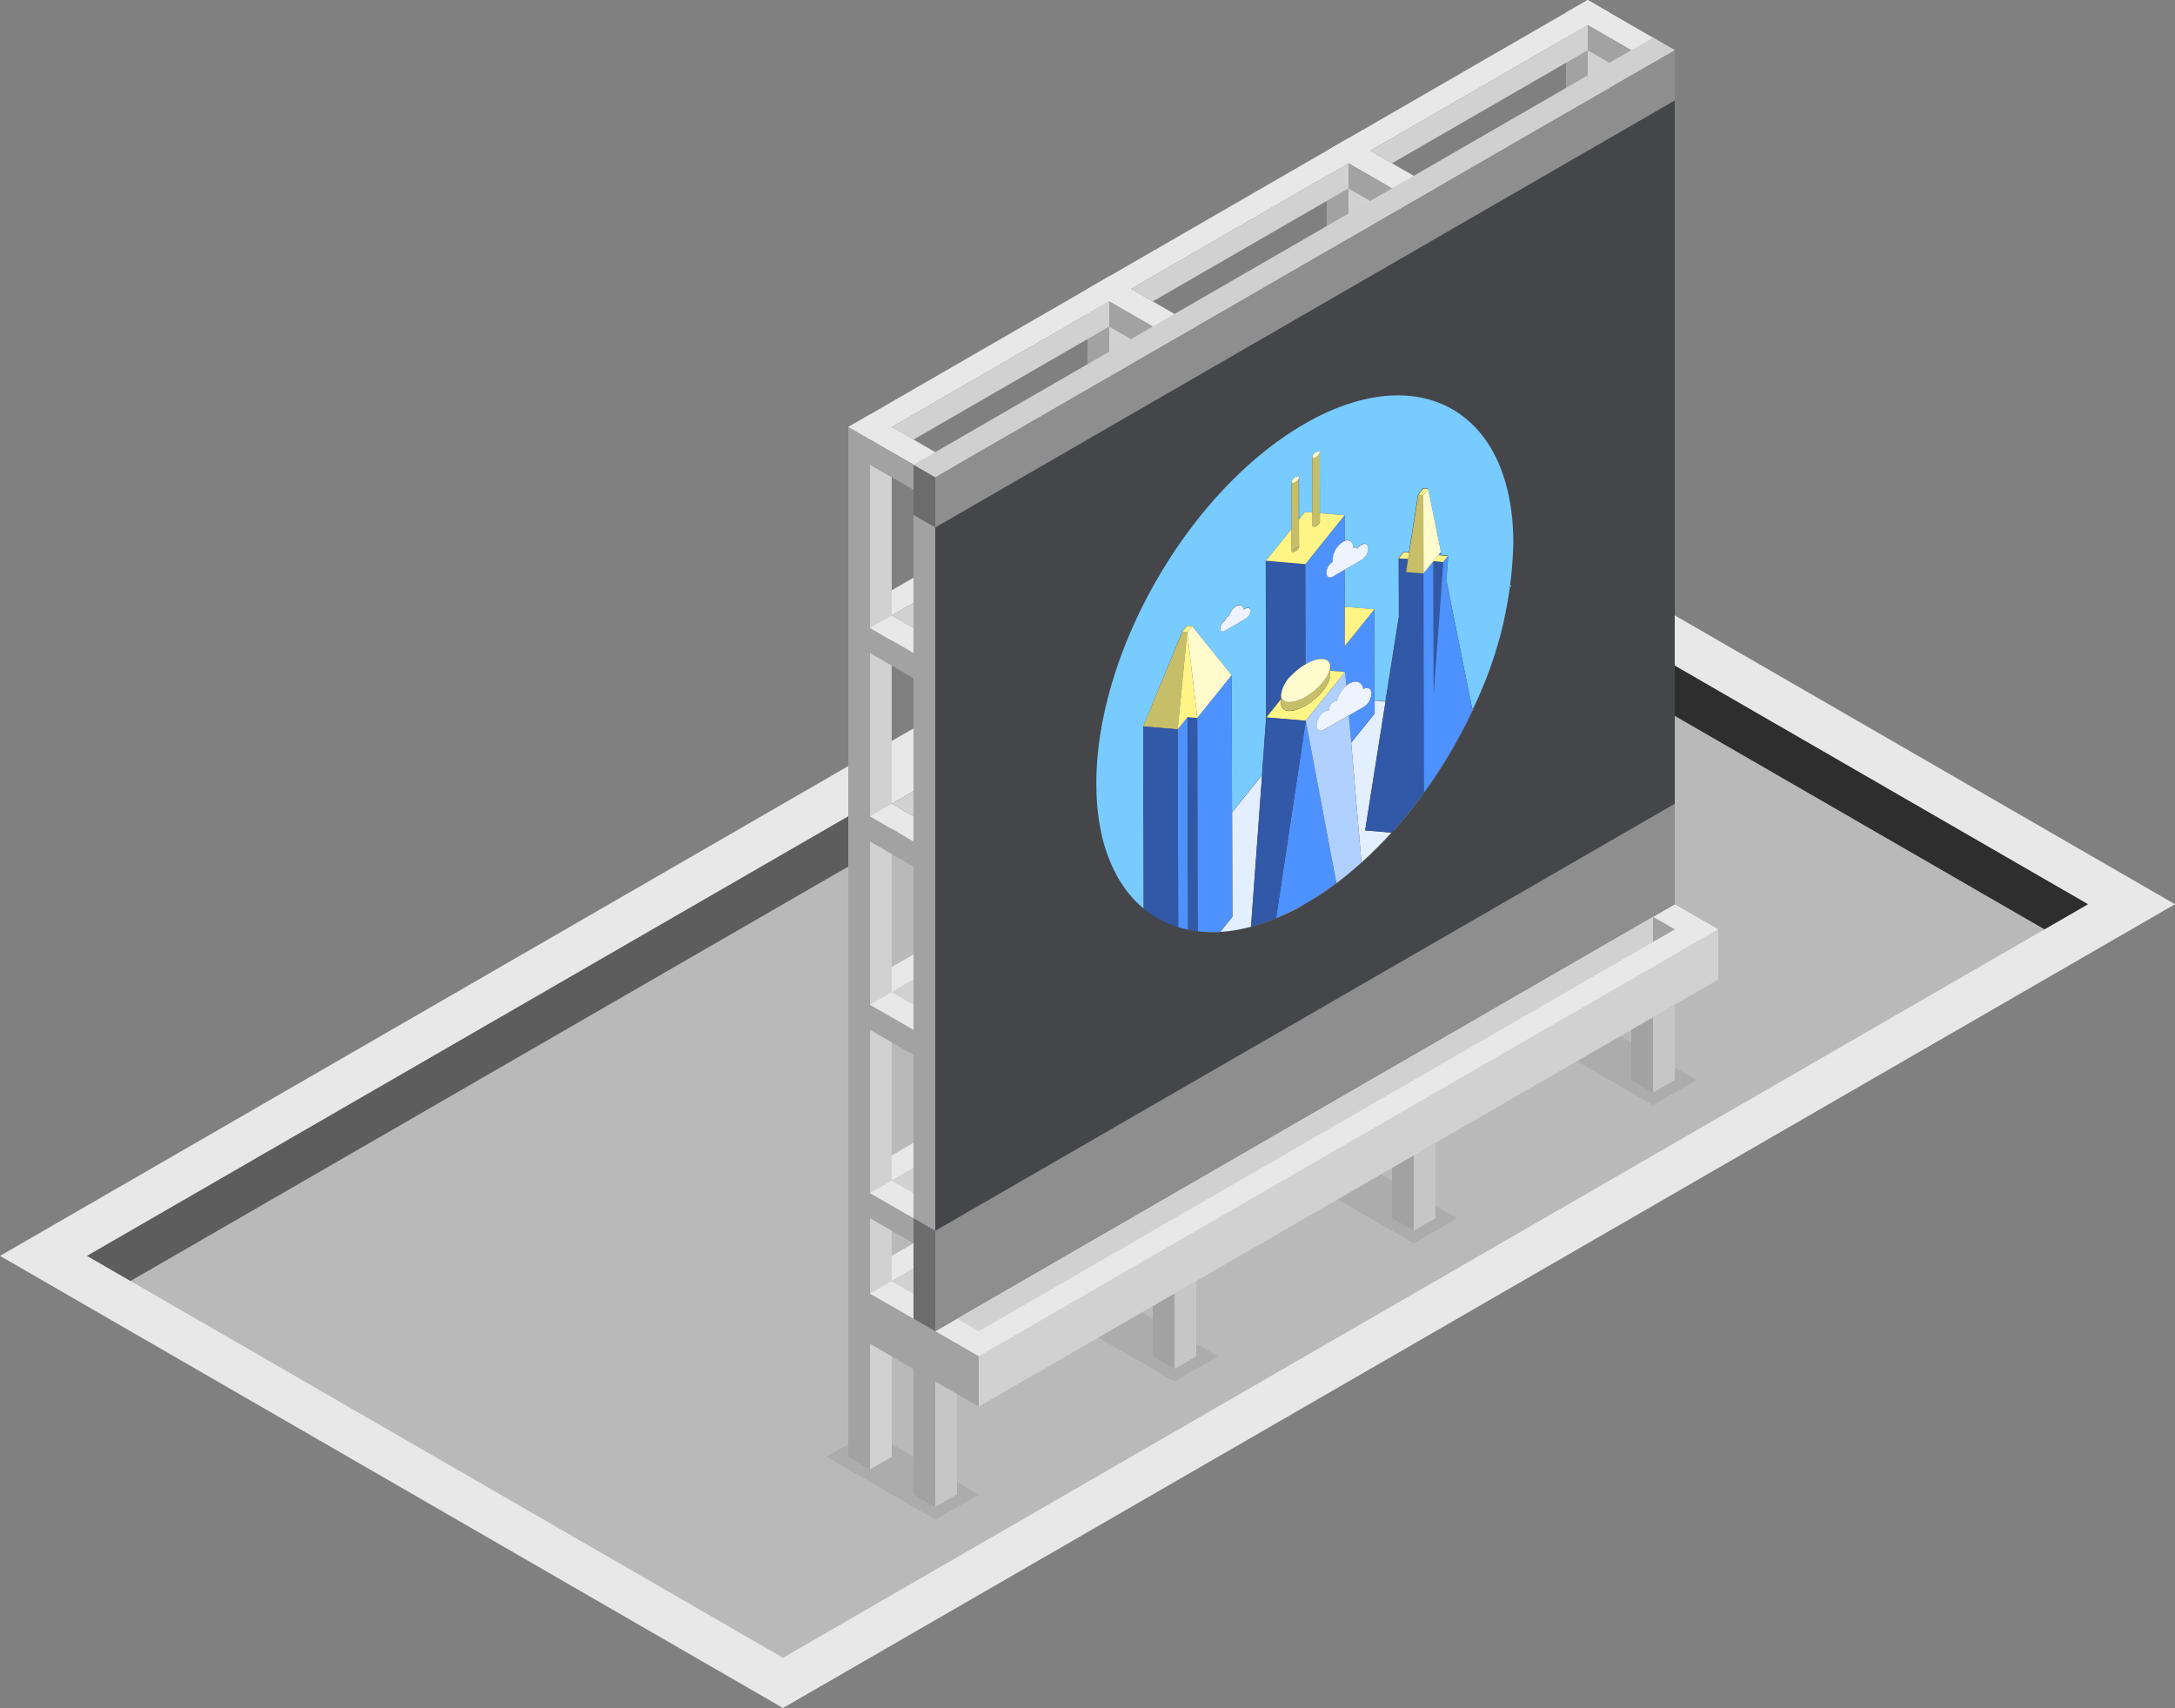 <svg id="Layer_1" data-name="Layer 1" xmlns="http://www.w3.org/2000/svg" viewBox="0 0 250 196.299">
  <rect x="0" y="0" width="250" height="196.299" fill="#808080" stroke="none"/>
  <defs>
    <style>
      .cls-1 {
        fill: #e8e8e8;
      }

      .cls-2 {
        fill: #b9b9b9;
      }

      .cls-3 {
        fill: #2e2e2e;
      }

      .cls-4 {
        fill: #5d5d5d;
      }

      .cls-5 {
        fill: #a2a2a2;
      }

      .cls-6 {
        fill: #d1d1d1;
      }

      .cls-7 {
        fill: #acacac;
      }

      .cls-8 {
        fill: #c6c6c6;
      }

      .cls-9 {
        fill: #44464a;
      }

      .cls-10 {
        fill: #8e8e8e;
      }

      .cls-11 {
        fill: #6c6c6c;
      }

      .cls-12 {
        fill: #d0d0d0;
      }

      .cls-13, .cls-14 {
        fill: none;
      }

      .cls-14 {
        stroke: #fff;
        stroke-linecap: round;
        stroke-linejoin: round;
        stroke-width: 0;
      }

      .cls-15 {
        fill: #fff;
      }

      .cls-16 {
        fill: #78cbff;
      }

      .cls-17 {
        fill: #e3efff;
      }

      .cls-18 {
        fill: #3258a8;
      }

      .cls-19 {
        fill: #4d92ff;
      }

      .cls-20 {
        fill: #fff587;
      }

      .cls-21 {
        fill: #fffbcd;
      }

      .cls-22 {
        fill: #c6be68;
      }

      .cls-23 {
        fill: #b0d1ff;
      }

      .cls-24 {
        fill: #edf3ff;
      }
    </style>
  </defs>
  <title>Artboard 18</title>
  <g id="root">
    <g>
      <path id="Path" class="cls-1" d="M0,144.338l90,51.962,160-92.376L160,51.962Z"/>
      <path id="Path-2" data-name="Path" class="cls-2" d="M160,57.735l80,46.188L90,190.526,10,144.338Z"/>
      <path id="Path-3" data-name="Path" class="cls-3" d="M155,54.848v5.774l80,46.188,5-2.887Z"/>
      <path id="Path-4" data-name="Path" class="cls-4" d="M10,144.338,160,57.735v5.774L15,147.224Z"/>
      <g id="Group">
        <g id="Group-2" data-name="Group">
          <path id="Path-5" data-name="Path" class="cls-1" d="M192.5,5.774,182.5,0,180,1.443l10,5.774Z"/>
          <path id="Path-6" data-name="Path" class="cls-5" d="M180,1.443V15.877l2.5,1.443V5.774l5,2.887L190,7.217Z"/>
          <path id="Path-7" data-name="Path" class="cls-6" d="M185,15.877v-8.66l-2.5-1.443v11.547Z"/>
        </g>
        <path id="Path-8" data-name="Path" class="cls-1" d="M165,21.651l-10-5.774-2.5,1.443,10,5.774Z"/>
        <path id="Path-9" data-name="Path" class="cls-5" d="M152.5,17.32V31.754l2.5,1.443V21.651l5,2.887,2.5-1.443Z"/>
        <path id="Path-10" data-name="Path" class="cls-6" d="M157.5,31.754v-8.66L155,21.651v11.547Z"/>
        <g id="Group-3" data-name="Group">
          <path id="Path-11" data-name="Path" class="cls-1" d="M137.5,37.528l-10-5.774L125,33.198l10,5.774Z"/>
          <path id="Path-12" data-name="Path" class="cls-5" d="M125,33.198V47.631l2.5,1.443V37.528l5,2.887,2.5-1.443Z"/>
          <path id="Path-13" data-name="Path" class="cls-6" d="M130,47.631v-8.66l-2.5-1.443v11.547Z"/>
        </g>
        <path id="Path-14" data-name="Path" class="cls-1" d="M185,1.443,100,50.518l-2.5-1.443L182.5,0Z"/>
        <path id="Path-15" data-name="Path" class="cls-6" d="M182.5,5.774V2.887l-25,14.434,2.5,1.443Z"/>
        <path id="Path-16" data-name="Path" class="cls-6" d="M155,21.651V18.764L130,33.198l2.5,1.443Z"/>
        <path id="Path-17" data-name="Path" class="cls-6" d="M127.5,37.528V34.641l-25,14.434,2.5,1.443Z"/>
        <path id="Path-18" data-name="Path" class="cls-7" d="M190,127.017,177.5,119.8l5-2.887L195,124.13Z"/>
        <path id="Path-19" data-name="Path" class="cls-7" d="M162.5,142.894,150,135.677l5-2.887,12.5,7.217Z"/>
        <path id="Path-20" data-name="Path" class="cls-7" d="M135,158.771l-12.5-7.217,5-2.887,12.5,7.217Z"/>
        <path id="Path-21" data-name="Path" class="cls-7" d="M107.5,174.648,95,167.432l5-2.887,12.5,7.217Z"/>
        <g id="Group-4" data-name="Group">
          <path id="Path-22" data-name="Path" class="cls-8" d="M110,171.762l-2.5,1.443v-17.32l2.5-1.443Z"/>
          <path id="Path-23" data-name="Path" class="cls-5" d="M105,171.762l2.5,1.443V152.998l-2.5-1.443Z"/>
        </g>
        <g id="Group-5" data-name="Group">
          <path id="Path-24" data-name="Path" class="cls-8" d="M192.5,124.13l-2.5,1.443v-8.66l2.5-1.443Z"/>
          <path id="Path-25" data-name="Path" class="cls-5" d="M187.5,124.13l2.5,1.443v-8.66l-2.5-1.443Z"/>
        </g>
        <g id="Group-6" data-name="Group">
          <path id="Path-26" data-name="Path" class="cls-8" d="M137.5,155.885l-2.5,1.443v-8.66l2.5-1.443Z"/>
          <path id="Path-27" data-name="Path" class="cls-5" d="M132.5,155.885l2.5,1.443v-8.66l-2.5-1.443Z"/>
        </g>
        <g id="Group-7" data-name="Group">
          <path id="Path-28" data-name="Path" class="cls-8" d="M165,140.007l-2.5,1.443v-8.66l2.5-1.443Z"/>
          <path id="Path-29" data-name="Path" class="cls-5" d="M160,140.007l2.5,1.443v-8.66l-2.5-1.443Z"/>
        </g>
        <g id="Group-8" data-name="Group">
          <path id="Path-30" data-name="Path" class="cls-9" d="M192.5,5.774v98.15l-85,49.075v-98.15Z"/>
        </g>
        <path id="Path-31" data-name="Path" class="cls-6" d="M197.5,106.81l-85,49.075v5.774l85-49.075Z"/>
        <path id="Path-32" data-name="Path" class="cls-1" d="M197.5,106.81l-85,49.075-5-2.887,85-49.075Z"/>
        <path id="Path-33" data-name="Path" class="cls-10" d="M192.5,92.376l-85,49.075v11.547l85-49.075Z"/>
        <g id="Group-9" data-name="Group">
          <path id="Path-34" data-name="Path" class="cls-1" d="M110,53.405l-10-5.774-2.5,1.443,10,5.774Z"/>
          <path id="Path-35" data-name="Path" class="cls-5" d="M97.5,49.075V167.432l2.5,1.443V53.405l5,2.887,2.5-1.443Z"/>
          <path id="Path-36" data-name="Path" class="cls-6" d="M102.5,167.432V54.848L100,53.405v115.47Z"/>
        </g>
        <path id="Path-37" data-name="Path" class="cls-5" d="M112.5,161.658l-15-8.66v-5.774l15,8.66Z"/>
        <path id="Path-38" data-name="Path" class="cls-1" d="M105,148.668l-2.5-1.443-2.5,1.443,5,2.887Z"/>
        <path id="Path-39" data-name="Path" class="cls-5" d="M105,53.405v98.15l2.5,1.443v-98.15Z"/>
        <g id="Group-10" data-name="Group">
          <path id="Path-40" data-name="Path" class="cls-5" d="M107.5,76.499l-10-5.774v2.887l10,5.774Z"/>
          <path id="Path-41" data-name="Path" class="cls-1" d="M102.5,70.725,100,72.169l5,2.887V72.169Z"/>
        </g>
        <path id="Path-42" data-name="Path" class="cls-1" d="M105,69.282V66.395l-2.5,1.443v2.887Z"/>
        <path id="Path-43" data-name="Path" class="cls-1" d="M105,90.933V88.046l-2.5,1.443V92.376Z"/>
        <path id="Path-44" data-name="Path" class="cls-1" d="M105,112.583v-2.887l-2.5,1.443v2.887Z"/>
        <path id="Path-45" data-name="Path" class="cls-1" d="M105,134.234v-2.887l-2.5,1.443v2.887Z"/>
        <path id="Path-46" data-name="Path" class="cls-1" d="M105,145.781v-2.887l-2.5,1.443v2.887Z"/>
        <path id="Path-47" data-name="Path" class="cls-6" d="M105,72.169l-2.5-1.443L105,69.282Z"/>
        <path id="Path-48" data-name="Path" class="cls-6" d="M105,93.819l-2.5-1.443,2.5-1.443Z"/>
        <path id="Path-49" data-name="Path" class="cls-6" d="M105,115.47l-2.5-1.443,2.5-1.443Z"/>
        <path id="Path-50" data-name="Path" class="cls-6" d="M105,137.121l-2.5-1.443,2.5-1.443Z"/>
        <path id="Path-51" data-name="Path" class="cls-6" d="M105,148.668l-2.5-1.443,2.5-1.443Z"/>
        <g id="Group-11" data-name="Group">
          <path id="Path-52" data-name="Path" class="cls-5" d="M107.5,119.8l-10-5.774v2.887l10,5.774Z"/>
          <path id="Path-53" data-name="Path" class="cls-1" d="M102.5,114.027,100,115.47l5,2.887V115.47Z"/>
        </g>
        <g id="Group-12" data-name="Group">
          <path id="Path-54" data-name="Path" class="cls-5" d="M107.5,98.15l-10-5.774v2.887l10,5.774Z"/>
          <path id="Path-55" data-name="Path" class="cls-1" d="M102.5,92.376,100,93.819l5,2.887V93.819Z"/>
        </g>
        <g id="Group-13" data-name="Group">
          <path id="Path-56" data-name="Path" class="cls-5" d="M107.5,141.451l-10-5.774v2.887l10,5.774Z"/>
          <path id="Path-57" data-name="Path" class="cls-1" d="M102.5,135.677l-2.5,1.443,5,2.887v-2.887Z"/>
        </g>
        <path id="Path-58" data-name="Path" class="cls-6" d="M192.5,106.81l-80,46.188-2.5-1.443,80-46.188Z"/>
        <path id="Path-59" data-name="Path" class="cls-11" d="M105,140.007l2.5,1.443v11.547l-2.5-1.443Z"/>
        <path id="Path-60" data-name="Path" class="cls-10" d="M192.5,5.774V11.547l-85,49.075V54.848Z"/>
        <path id="Path-61" data-name="Path" class="cls-11" d="M105,53.405l2.5,1.443v5.774L105,59.178Z"/>
        <path id="Path-62" data-name="Path" class="cls-5" d="M190,105.366v2.887l2.5-1.443Z"/>
        <path id="Path-63" data-name="Path" class="cls-12" d="M105,53.405l2.5,1.443,85-49.075L190,4.33Z"/>
      </g>
      <g>
        <path class="cls-13" d="M153.194,64.544l-.001-.015a1.613,1.613,0,0,0-.732,1.306l.001.006A1.661,1.661,0,0,1,153.194,64.544Z"/>
        <polygon class="cls-13" points="135.904 72.623 136.461 71.923 136.446 71.922 135.888 72.623 131.394 83.491 135.904 72.624 135.904 72.623"/>
        <path class="cls-13" d="M152.907,76.639v-.064c0-1.036-1.275-1.147-2.837-.239,1.546-.892,2.82-.781,2.82.239v.064a2.577,2.577,0,0,1-.446,1.211l.013-.008a2.554,2.554,0,0,0,.433-1.187v.43l1.705.143-1.689-.159Z"/>
        <path class="cls-13" d="M145.524,64.45l.001-.001-.012-.001.01-.012-.042-.004.048,18.007-.478,6.629-3.442,4.287v.016l.032,11.999-1.392,1.724c-.088.005-.176.011-.264.015.096-.003.189.003.285-.002a18.214,18.214,0,0,0,3.538-.59,22.932,22.932,0,0,0,2.884-.988c.722-.303,1.466-.666,2.216-1.056-.097.05-.195.103-.292.152-.206.105-.41.203-.615.301q-.477.228-.951.433c-.124.054-.249.11-.373.161-.057.024-.114.051-.171.074-.249.102-.494.19-.74.281q-.634.234-1.256.424c-.165.05-.331.105-.495.151-.075.021-.149.036-.224.056a18.453,18.453,0,0,1-3.06.561l-.004,0c-.156.014-.309.017-.463.027l1.391-1.723-.032-11.999,3.442-4.287.478-6.629-.048-18.007Z"/>
        <path class="cls-13" d="M137.689,107.027c-.112-.009-.224-.027-.336-.041.124.018.244.041.368.057.057.007.118.006.175.012-.069-.007-.139-.009-.207-.017Z"/>
        <path class="cls-13" d="M147.25,80.846v-.494l-.016.51c.016,1.036,1.275,1.147,2.837.239.198-.115.39-.241.576-.374-.181.128-.368.248-.56.358C148.525,81.977,147.25,81.881,147.25,80.846Z"/>
        <path class="cls-13" d="M154.915,82.28,152.19,83.857a.889.889,0,0,1-.275.108.862.862,0,0,0,.291-.108l2.725-1.578c.024-.012.054-.024.082-.035l-.001-.007C154.982,82.252,154.943,82.266,154.915,82.28Z"/>
        <path class="cls-13" d="M153.178,64.289l.001.009c0-.03.006-.062.008-.093C153.185,64.232,153.179,64.261,153.178,64.289Z"/>
        <path class="cls-13" d="M153.64,80.59a.363.363,0,0,0-.2.018.49.49,0,0,1,.199-.017Z"/>
        <path class="cls-13" d="M156.225,78.442a1.02,1.02,0,0,0-.943.013c-.064.032-.112.064-.175.096a.694.694,0,0,1,.191-.08A1.062,1.062,0,0,1,156.225,78.442Z"/>
        <path class="cls-13" d="M156.716,79.22v-.016c.016,0,.016-.016.032-.016a.556.556,0,0,1,.751.051l-.002-.003c-.159-.223-.446-.239-.765-.064-.016,0-.016.016-.032.016v.016l-.006.006c.001.009.004.017.006.026Z"/>
        <path class="cls-13" d="M148.461,55.381l0,.089a.166.166,0,0,0,.091.027A.114.114,0,0,1,148.461,55.381Z"/>
        <path class="cls-13" d="M151.266,51.971a.796.796,0,0,0-.414.494A.837.837,0,0,1,151.266,51.971Z"/>
        <path class="cls-13" d="M151.282,60.432a.559.559,0,0,1-.301.097.551.551,0,0,0,.317-.081.895.895,0,0,0,.43-.51l-.023.013A.747.747,0,0,1,151.282,60.432Z"/>
        <path class="cls-13" d="M147.567,64.638l2.44.223.016.001.032,11.484.016-.01-.032-11.489-.032-.003Z"/>
        <polygon class="cls-13" points="154.517 59.276 154.549 59.237 154.536 59.236 154.517 59.26 154.517 59.276"/>
        <path class="cls-13" d="M156.014,63.093a1.283,1.283,0,0,1,.462-.462c.016,0,.016-.016.032-.016.27-.159.509-.143.652.047-.006-.009-.008-.022-.015-.031a.477.477,0,0,0-.653-.048c-.016,0-.016.016-.032.016a1.592,1.592,0,0,0-.462.462c-.062-.186-.245-.233-.446-.118v.039C155.76,62.87,155.951,62.902,156.014,63.093Z"/>
        <path class="cls-13" d="M154.357,62.265a2.492,2.492,0,0,0-.825.878,2.415,2.415,0,0,1,.825-.863l.191-.096a.651.651,0,0,1,.906.29.647.647,0,0,0-.906-.327v.021Z"/>
        <polygon class="cls-13" points="161.974 63.524 163.026 56.863 163.6 56.162 164.135 56.207 164.126 56.162 163.552 56.114 162.994 56.815 161.942 63.476 161.321 63.428 160.763 64.129 160.779 70.854 159.233 80.606 157.99 80.496 157.991 80.511 157.991 82.009 155.309 85.337 155.312 85.369 158.007 82.025 158.007 80.527 159.249 80.638 156.907 95.426 156.925 95.428 159.265 80.654 160.811 70.902 160.811 70.886 160.779 64.177 161.353 63.476 161.974 63.524"/>
        <path class="cls-13" d="M149.29,59.715l.016,3.091-.829.485v0l.302-.168.542-.317-.016-3.091.016-.02-.016-4.747a.388.388,0,0,1-.032.091Z"/>
        <path class="cls-13" d="M148.891,63.333c-.23.138-.412.125-.425-.019l-.005.003c0,.143.191.159.43.032.239-.143.43-.383.43-.51l-.005.003A.81.81,0,0,1,148.891,63.333Z"/>
        <path class="cls-13" d="M150.851,52.497V52.52a.1.1,0,0,0,.025.047A.123.123,0,0,1,150.851,52.497Z"/>
        <polygon class="cls-13" points="150.852 52.52 150.867 58.919 150.867 58.919 150.852 52.52"/>
        <path class="cls-13" d="M147.696,80.591a.727.727,0,0,1-.446-.685A.711.711,0,0,0,147.696,80.591Z"/>
        <polygon class="cls-13" points="154.517 59.205 154.507 59.218 154.517 59.219 154.517 59.205"/>
        <polygon class="cls-13" points="165.703 63.842 166.4 63.902 166.404 63.842 165.675 63.78 165.687 63.841 165.703 63.842"/>
        <path class="cls-13" d="M147.25,80.352v-.51a3.768,3.768,0,0,1,1.237-2.265,3.789,3.789,0,0,0-1.253,2.281v.494L145.545,82.455l4.542.382-4.526-.382Z"/>
        <path class="cls-13" d="M132.523,105.204l.03.019c.23.15.464.293.705.426l.003.002C133.009,105.512,132.764,105.361,132.523,105.204Z"/>
        <polygon class="cls-13" points="154.58 74.181 154.58 69.74 154.564 69.739 154.578 73.46 154.58 74.181 154.58 74.181"/>
        <polygon class="cls-13" points="157.943 69.994 157.921 70.021 157.943 70.023 157.943 69.994"/>
        <polygon class="cls-13" points="164.779 79.523 164.795 79.503 164.747 64.512 164.779 79.523"/>
        <path class="cls-13" d="M136.558,106.852c-.364-.076-.727-.168-1.077-.273l-.054-.018c-.037-.011-.074-.024-.112-.036-.28-.088-.555-.188-.825-.296q-.134-.054-.267-.111c-.246-.106-.487-.222-.724-.345.027.014.053.028.08.042.214.11.431.214.653.31.1.043.2.085.302.126q.398.16.811.291c.056.018.11.037.166.054.312.093.635.172.959.243.079.017.158.033.237.049.06.009.12.018.18.028C136.776,106.894,136.665,106.875,136.558,106.852Z"/>
        <path class="cls-13" d="M143.234,69.914c.195-.091.353-.047.429.095-.067-.169-.236-.225-.445-.127l-.266.157c.003.013.01.021.011.035Z"/>
        <path class="cls-13" d="M140.254,72.225a1.09,1.09,0,0,1,.462-.845l.096-.048a.668.668,0,0,1,.175-.351.518.518,0,0,1,.143-.128.258.258,0,0,1,.143-.048,1.928,1.928,0,0,1,.813-1.115.145.145,0,0,1,.112-.048.483.483,0,0,1,.681.176.484.484,0,0,0-.697-.208c-.032.016-.08.048-.112.064a2.057,2.057,0,0,0-.813,1.115.465.465,0,0,0-.143.032,1.026,1.026,0,0,0-.143.128.615.615,0,0,0-.175.35l-.096.048a1.138,1.138,0,0,0-.462.845.432.432,0,0,0,.049.208A.465.465,0,0,1,140.254,72.225Z"/>
        <path class="cls-13" d="M151.266,51.971a.607.607,0,0,1,.29-.093A.579.579,0,0,0,151.266,51.971Z"/>
        <polygon class="cls-13" points="160.811 70.934 161.672 65.755 160.811 70.918 160.811 70.934"/>
        <polygon class="cls-13" points="165.879 64.607 164.795 79.502 164.813 79.48 165.894 64.607 166.395 63.979 166.395 63.976 165.879 64.607"/>
        <path class="cls-14" d="M132.553,105.222c.23.15.464.293.705.426"/>
        <path class="cls-15" d="M136.589,106.868c.038.007.078.012.118.018-.079-.015-.158-.031-.237-.049C136.51,106.846,136.549,106.86,136.589,106.868Z"/>
        <path class="cls-15" d="M146.692,105.529a22.932,22.932,0,0,1-2.884.988,18.214,18.214,0,0,1-3.538.59c-.097.005-.189-.001-.285.002l-.051.003c-.221.008-.441.012-.659.011-.153,0-.307,0-.459-.005-.01,0-.021,0-.032,0-.251-.009-.498-.029-.746-.051-.047-.004-.095-.007-.143-.012-.058-.006-.118-.005-.175-.012-.124-.016-.244-.039-.368-.057-.03-.004-.06-.007-.089-.011-.109-.016-.219-.033-.327-.052l-.05-.009c-.059-.01-.119-.019-.18-.028,3.594.707,7.869-.065,12.476-2.526l.873-.504c-.131.076-.26.137-.39.21q-.38.211-.758.407C148.159,104.864,147.414,105.226,146.692,105.529Z"/>
        <path class="cls-15" d="M136.47,106.838c-.324-.071-.647-.15-.959-.243C135.824,106.689,136.145,106.767,136.47,106.838Z"/>
        <path class="cls-14" d="M173.884,64.91q-.075,1.076-.212,2.166"/>
        <path class="cls-14" d="M134.534,106.25q.398.16.811.291"/>
        <polygon class="cls-15" points="133.257 105.648 133.261 105.65 133.261 105.65 133.257 105.648"/>
        <path class="cls-15" d="M133.498,105.773l.081.042c-.027-.014-.053-.028-.08-.042Z"/>
        <path class="cls-15" d="M173.906,64.559c.042-.711.07-1.419.068-2.118v0C173.976,63.14,173.948,63.847,173.906,64.559Z"/>
        <path class="cls-14" d="M173.906,64.559c-.007.117-.013.234-.021.351"/>
        <path class="cls-14" d="M134.534,106.25c-.102-.04-.202-.082-.302-.126"/>
        <path class="cls-15" d="M135.458,106.581c.017.005.036.008.054.013-.056-.017-.111-.036-.166-.054C135.383,106.553,135.42,106.569,135.458,106.581Z"/>
        <path class="cls-15" d="M132.39,105.123c.053.036.109.064.163.099l-.03-.019C132.48,105.175,132.433,105.152,132.39,105.123Z"/>
        <path class="cls-14" d="M173.672,67.076c-.005.041-.012.083-.017.124"/>
        <path class="cls-15" d="M173.043,70.68c-.009.043-.018.086-.027.128C173.025,70.766,173.034,70.723,173.043,70.68Z"/>
        <path class="cls-15" d="M173.401,68.842c-.019.109-.039.218-.059.327C173.363,69.06,173.383,68.951,173.401,68.842Z"/>
        <path class="cls-15" d="M169.273,81.642a58.637,58.637,0,0,1-5.577,9.45c-.069.094-.143.183-.213.277l-.033.044c-.349.479-.711.943-1.075,1.406-.055.07-.112.137-.167.207q-.31.391-.625.775-.558.675-1.133,1.328c-.163.187-.319.385-.484.568a47.36,47.36,0,0,1-3.474,3.458c-.94.845-1.897,1.625-2.884,2.358a34.459,34.459,0,0,1-3.492,2.308l.869-.502c10.493-6.5,19.221-19.758,22.03-32.512a51.935,51.935,0,0,1-3.679,10.691C169.321,81.547,169.289,81.594,169.273,81.642Z"/>
        <path class="cls-15" d="M173.655,67.2c-.072.545-.158,1.093-.253,1.642C173.496,68.293,173.583,67.745,173.655,67.2Z"/>
        <path class="cls-15" d="M173.343,69.169c-.091.502-.19,1.006-.3,1.511Q173.207,69.923,173.343,69.169Z"/>
        <path class="cls-14" d="M134.232,106.124c-.222-.096-.439-.2-.653-.31"/>
        <path class="cls-16" d="M135.888,72.623l.558-.701.015.001.001-.001.574.048,4.541,5.641.032,15.712v.032l3.442-4.287.478-6.629-.048-18.007.042.004,2.938-3.649v-.02l-.016-5.306a.107.107,0,0,1-.032-.08c.032-.016.032-.016.032-.032l0,.112a.112.112,0,0,0,.016.009l0-.089v-.032a.836.836,0,0,1,.414-.494c.223-.128.398-.128.446.016v.016a.304.304,0,0,1-.016.061l.016,4.747.685-.857.861.08-.016-6.398c-.005-.013-.016-.023-.016-.04.016,0,.016,0,.016-.016a.796.796,0,0,1,.414-.494.579.579,0,0,1,.29-.093.143.143,0,0,1,.157.109v.016a.312.312,0,0,1-.016.062l.016,6.918,2.795.235.01-.012v.013l.032.003-.012.015.012.001v2.912a.647.647,0,0,1,.906.327,1.082,1.082,0,0,1,.098.443v.025c.201-.115.384-.068.446.118a1.592,1.592,0,0,1,.462-.462c.016,0,.016-.016.032-.016a.477.477,0,0,1,.653.048c.007.009.009.022.015.031l.001.001a.494.494,0,0,1,.046.097c.005.014.015.025.019.04a1.113,1.113,0,0,1-.065.755,1.724,1.724,0,0,1-.653.797c-.016,0-.016.016-.032.016l-1.928,1.115.029,7.977-.013-3.722.016.001v-.001l3.34.282.022-.027v.029l.005,0,.011-.014v.015l.016.001-.016.019.032,10.451,1.243.11,1.546-9.752-.016-6.725.558-.701.622.048,1.052-6.661.558-.701.574.048.009.046.023.002,1.466,7.219-.016.016.067.336.73.062-.004.059.052.004-.191,2.677-.009.128,2.961,14.724.092.015a45.797,45.797,0,0,0,4.637-19.059c-.005-4.737-1.059-8.594-2.91-11.424-3.903-5.952-11.308-7.364-19.887-2.909-.355.185-.714.384-1.073.589l-.321.186c-13.06,7.643-23.611,25.845-23.735,40.93l.002.719c.005.336.01.671.025.998.004.086.011.17.016.256.02.355.044.706.076,1.05.009.092.019.181.028.272.035.34.075.675.122,1.003.011.077.023.154.034.23q.08.522.178,1.025c.01.05.019.1.029.149a18.3,18.3,0,0,0,1.867,5.218c.016.029.033.057.049.086q.219.389.456.754.048.073.096.146c.145.219.296.431.451.637.044.058.086.117.131.174.147.19.3.371.455.55.055.063.107.128.163.189.146.162.299.314.452.467.263.26.532.512.814.743l-.064-20.939Zm4.812-1.275.096-.048a.615.615,0,0,1,.175-.35,1.026,1.026,0,0,1,.143-.128.465.465,0,0,1,.143-.032,2.057,2.057,0,0,1,.813-1.115c.032-.016.08-.048.112-.064a.484.484,0,0,1,.697.208.757.757,0,0,1,.072.219l.266-.157c.209-.099.378-.042.445.127a.432.432,0,0,1,.049.208,1.09,1.09,0,0,1-.462.845l-1.036.606a.482.482,0,0,1-.112.08c-.032.016-.08.032-.112.048l-1.259.733c-.209.098-.378.042-.445-.127a.432.432,0,0,1-.049-.208A1.138,1.138,0,0,1,140.701,71.348Z"/>
        <polygon class="cls-16" points="166.395 63.979 166.452 63.906 166.395 63.976 166.395 63.979"/>
        <polygon class="cls-16" points="150.039 64.83 145.525 64.449 145.524 64.45 147.568 64.638 150.007 64.844 150.039 64.846 154.517 59.276 154.517 59.26 150.039 64.83"/>
        <polygon class="cls-16" points="154.58 74.181 154.58 74.216 154.58 74.181 154.58 74.181"/>
        <path class="cls-17" d="M156.925,95.428l-.018-.002,2.342-14.788-1.243-.112v1.498l-2.695,3.344.002.018,1.178,13.736.073-.066c1.146-1.03,2.262-2.145,3.334-3.321l.037-.041-3.013-.253Z"/>
        <path class="cls-17" d="M169.241,81.499l.032.143c.016-.048.048-.096.064-.143Z"/>
        <path class="cls-17" d="M141.657,105.37l-1.391,1.723c.155-.01.307-.013.463-.027l.004,0a18.453,18.453,0,0,0,3.06-.561l1.274-17.421-3.442,4.287Z"/>
        <path class="cls-18" d="M150.023,64.862l-.016-.001-2.44-.223L145.524,64.45l-.027-.002.048,18.007,1.689-2.103v-.494a3.789,3.789,0,0,1,1.253-2.281,7.504,7.504,0,0,1,1.567-1.23Z"/>
        <path class="cls-19" d="M157.99,80.511v-.015l-.032-10.451L154.58,74.232v-.052l-.003-.72-.029-7.977h0l-1.323.765a.016.016,0,0,1-.016.016c-.301.181-.565.114-.683-.129a.655.655,0,0,1-.042-.181.662.662,0,0,1-.024-.104l.001-.009-.001-.006a1.613,1.613,0,0,1,.732-1.306,1.276,1.276,0,0,1-.015-.224l.001-.007-.001-.009c.001-.028.007-.056.009-.084a2.435,2.435,0,0,1,.346-1.061,2.492,2.492,0,0,1,.825-.878l.191-.096V59.237l-.031.039-4.478,5.57.032,11.489c1.562-.908,2.837-.797,2.837.239v.494l1.689.159.158,1.581a2.07,2.07,0,0,1,.352-.259c.064-.032.112-.064.175-.096a1.02,1.02,0,0,1,.943-.013.97.97,0,0,1,.469.768l.006-.006v-.016c.016,0,.016-.016.032-.016.319-.175.606-.159.765.064l.002.003c.004.005.01.007.014.013a.662.662,0,0,1,.053.123.616.616,0,0,1,.031.072,1.417,1.417,0,0,1-.084.857,1.897,1.897,0,0,1-.765.94c-.016,0-.016.016-.032.016l-1.386.797c-.08.048-.144.096-.207.128l-.096.048-.014.006.001.007.029-.013.267,3.105,2.681-3.328Z"/>
        <polygon class="cls-19" points="157.959 70.009 157.948 70.023 157.959 70.024 157.959 70.009"/>
        <polygon class="cls-20" points="148.477 63.291 148.461 63.301 148.477 63.292 148.477 63.291"/>
        <path class="cls-20" d="M145.525,64.449l4.513.382,4.478-5.57.019-.024.012-.015-.032-.003-.01-.001-2.795-.235v.94c0,.009-.006.02-.007.029l.023-.013a.895.895,0,0,1-.43.51.551.551,0,0,1-.317.081.144.144,0,0,1-.064-.024l-.016-.006a.115.115,0,0,1-.049-.099l.016-.009V58.919h0l-.861-.08-.685.857-.016.02.016,3.091-.542.317.112-.062.43-.239c0,.005-.005.013-.005.019l.005-.003c0,.127-.191.366-.43.51-.239.128-.43.112-.43-.032l.005-.003c0-.005-.005-.008-.005-.013V60.787l-2.938,3.649-.01.012Z"/>
        <polygon class="cls-20" points="154.58 74.216 154.58 74.232 157.959 70.045 157.974 70.025 157.959 70.024 157.948 70.023 157.943 70.023 157.921 70.021 154.58 69.739 154.58 69.74 154.58 74.181 154.58 74.216"/>
        <polygon class="cls-20" points="163.026 56.863 163.6 56.911 164.157 56.209 164.135 56.207 163.6 56.162 163.026 56.863"/>
        <polygon class="cls-20" points="161.353 63.476 160.779 64.177 161.847 64.257 161.974 63.524 161.353 63.476"/>
        <path class="cls-18" d="M162.208,93.026c.055-.069.112-.137.167-.207.364-.462.726-.927,1.075-1.406l.033-.044c.072-.098.141-.199.213-.298v-.003l-.016.023-.064-25.178-1.944-.159-.861,5.179v-.016l.861-5.163-.048-.016.223-1.482-1.068-.08.032,6.709v.016l-1.546,9.752-2.34,14.774-.002.014,3.013.253c.172-.189.345-.374.515-.566q.576-.652,1.133-1.328Q161.899,93.416,162.208,93.026Z"/>
        <polygon class="cls-19" points="165.687 63.841 165.675 63.78 165.607 63.444 165.321 63.811 165.687 63.841"/>
        <polygon class="cls-20" points="165.687 63.841 165.321 63.811 164.747 64.512 165.879 64.607 166.395 63.976 166.452 63.906 166.4 63.902 165.703 63.842 165.687 63.841"/>
        <polygon class="cls-18" points="164.747 64.512 164.795 79.503 164.795 79.507 164.795 79.502 165.879 64.607 164.747 64.512"/>
        <path class="cls-19" d="M166.261,66.583l.191-2.677-.058.072-.5.629-1.082,14.873-.017.022,0,.005v-.004l-.016.02-.032-15.011-1.131,1.402.064,25.178.016-.023a58.617,58.617,0,0,0,5.561-9.427l-.032-.143-.013-.063-2.961-14.724Z"/>
        <polygon class="cls-21" points="165.321 63.811 165.607 63.444 165.624 63.428 164.157 56.209 163.6 56.911 163.616 65.914 164.747 64.512 165.321 63.811"/>
        <polygon class="cls-22" points="163.026 56.863 161.974 63.524 161.847 64.257 161.624 65.739 161.672 65.755 163.616 65.914 163.6 56.911 163.026 56.863"/>
        <path class="cls-20" d="M152.891,77.085v.526l-.002.001c-.011.908-.961,2.209-2.242,3.114-.186.134-.379.259-.576.374-1.562.908-2.821.797-2.837-.239l.016-.51-1.689,2.103,4.526.382,4.51-5.609Z"/>
        <path class="cls-19" d="M147.051,105.359q.473-.205.951-.433c.204-.098.409-.197.615-.301.097-.049.195-.102.292-.152q.378-.196.758-.407c.135-.075.269-.147.405-.226.503-.289,1.002-.603,1.499-.925q.309-.201.616-.41.533-.362,1.059-.747c.116-.084.232-.165.347-.251l-3.505-18.671L146.678,105.52C146.802,105.469,146.926,105.413,147.051,105.359Z"/>
        <path class="cls-23" d="M155.312,85.369l-.003-.032-.267-3.105-.029.013c-.028.012-.059.024-.082.035l-2.725,1.578a.862.862,0,0,1-.291.108.474.474,0,0,1-.57-.331,1.911,1.911,0,0,1,.845-1.833.704.704,0,0,1,.542-.112v-.048a1.094,1.094,0,0,1,.037-.179l.006-.031a1.266,1.266,0,0,1,.26-.555,1.116,1.116,0,0,1,.271-.223.645.645,0,0,1,.135-.046.363.363,0,0,1,.2-.018,3.643,3.643,0,0,1,1.099-1.768l.015-.012-.158-1.581-4.51,5.609,3.521,18.659.037-.027c.45-.335.892-.684,1.331-1.042.221-.181.439-.369.658-.555.17-.144.34-.287.508-.434.117-.103.232-.211.349-.315l-1.178-13.736Z"/>
        <path class="cls-18" d="M145.067,89.084l-1.274,17.421c.075-.02.149-.035.224-.056.164-.046.33-.101.495-.151q.622-.189,1.256-.424c.246-.091.49-.178.74-.281.057-.023.114-.05.171-.074l3.409-22.683-4.542-.382Z"/>
        <path class="cls-22" d="M152.458,77.842l-.013.008a6.843,6.843,0,0,1-2.374,2.231,3.752,3.752,0,0,1-1.93.604,1.202,1.202,0,0,1-.445-.095.711.711,0,0,1-.446-.685v.94c0,1.036,1.275,1.131,2.837.239.192-.11.379-.23.56-.358,1.28-.906,2.23-2.207,2.242-3.114l.002-.001v-.956A2.554,2.554,0,0,1,152.458,77.842Z"/>
        <path class="cls-21" d="M147.696,80.591a1.202,1.202,0,0,0,.445.095,3.752,3.752,0,0,0,1.93-.604,6.843,6.843,0,0,0,2.374-2.231,2.577,2.577,0,0,0,.446-1.211v-.064c0-1.02-1.275-1.131-2.82-.239l-.016.01a7.504,7.504,0,0,0-1.567,1.23,3.768,3.768,0,0,0-1.237,2.265v.064A.727.727,0,0,0,147.696,80.591Z"/>
        <path class="cls-22" d="M148.461,63.301c0,.006.004.008.005.013.013.144.195.157.425.019a.81.81,0,0,0,.425-.491c.001-.006.005-.013.005-.019l-.43.239-.112.062-.302.168Z"/>
        <path class="cls-22" d="M148.477,63.291l.829-.485-.016-3.091-.015-4.676a.952.952,0,0,1-.383.373.452.452,0,0,1-.338.084.166.166,0,0,1-.091-.027.112.112,0,0,1-.016-.009l.016,5.306v2.534Z"/>
        <path class="cls-22" d="M148.413,55.381a.107.107,0,0,0,.032.08l0-.112C148.445,55.365,148.445,55.365,148.413,55.381Z"/>
        <path class="cls-21" d="M148.553,55.497a.452.452,0,0,0,.338-.084.952.952,0,0,0,.383-.373.388.388,0,0,0,.032-.091.304.304,0,0,0,.016-.061v-.016c-.048-.143-.223-.143-.446-.016a.836.836,0,0,0-.414.494v.032A.114.114,0,0,0,148.553,55.497Z"/>
        <path class="cls-22" d="M150.851,52.497v-.032c0,.016,0,.016-.016.016,0,.017.011.026.016.04v-.024Z"/>
        <path class="cls-22" d="M150.868,60.392l-.016.009a.115.115,0,0,0,.049.099l.016.006a.144.144,0,0,0,.064.024.559.559,0,0,0,.301-.097.747.747,0,0,0,.423-.481c.001-.009.007-.02.007-.029v-.94l-.016-6.918a.843.843,0,0,1-.414.464c-.194.116-.35.123-.405.038a.1.1,0,0,1-.025-.047l.016,6.398Z"/>
        <path class="cls-21" d="M150.851,52.497a.123.123,0,0,0,.025.07c.055.084.211.078.405-.038a.843.843,0,0,0,.414-.464.312.312,0,0,0,.016-.062v-.016a.143.143,0,0,0-.157-.109.607.607,0,0,0-.29.093.837.837,0,0,0-.414.494v.032Z"/>
        <path class="cls-19" d="M136.494,82.423l-1.131,1.402.064,22.736.054.018c.35.105.713.197,1.077.273L136.494,84.67Z"/>
        <path class="cls-18" d="M137.625,82.519l-1.131-.096V84.67l.064,22.182c.108.023.219.042.329.062l.05.009c.108.019.217.036.327.052.03.004.06.007.089.011.112.014.224.032.336.041Z"/>
        <polygon class="cls-21" points="137.625 82.519 141.577 77.611 137.036 71.97 136.462 72.671 137.625 82.519"/>
        <polygon class="cls-22" points="135.904 72.623 135.904 72.624 131.394 83.491 135.362 83.825 136.462 72.671 135.904 72.623"/>
        <path class="cls-19" d="M141.641,105.37l-.032-11.999v-.048l-.032-15.712-3.952,4.908.064,24.509v.011c.068.008.139.01.207.017.047.005.095.008.143.012.247.022.495.042.746.051.011,0,.021,0,.032,0,.152.005.305.005.459.005.218.001.437-.003.659-.011l.051-.003c.088-.004.176-.01.264-.015Z"/>
        <path class="cls-18" d="M134.223,106.118q.133.057.267.111c.27.108.544.208.825.296.037.012.074.025.112.036l-.064-22.736-3.968-.335.064,20.939c.028.024.059.043.088.066.26.21.524.411.798.596l.046.032c.043.029.089.052.133.08.241.157.486.308.738.446h0l.006.004c.072.039.146.075.219.113l.013.006h0C133.736,105.896,133.977,106.011,134.223,106.118Z"/>
        <polygon class="cls-20" points="137.625 82.519 136.462 72.671 135.362 83.825 136.494 82.423 137.625 82.519"/>
        <polygon class="cls-20" points="136.462 72.671 137.036 71.97 136.462 71.922 136.461 71.923 135.904 72.623 136.462 72.671"/>
        <path class="cls-24" d="M154.915,82.28c.028-.014.067-.028.098-.042l.014-.006.096-.048c.064-.032.128-.08.207-.128l1.386-.797c.016,0,.016-.016.032-.016a1.897,1.897,0,0,0,.765-.94,1.417,1.417,0,0,0,.084-.857.616.616,0,0,0-.031-.072.662.662,0,0,0-.053-.123c-.004-.005-.01-.007-.014-.013a.556.556,0,0,0-.751-.051c-.016,0-.016.016-.032.016v.016l-.016.016c-.001-.009-.004-.017-.006-.026a.97.97,0,0,0-.469-.768,1.062,1.062,0,0,0-.927.029.694.694,0,0,0-.191.08,2.07,2.07,0,0,0-.352.259l-.015.012A3.643,3.643,0,0,0,153.64,80.59l0,0a.49.49,0,0,0-.199.017.645.645,0,0,0-.135.046,1.116,1.116,0,0,0-.271.223,1.266,1.266,0,0,0-.26.555l-.006.031a1.094,1.094,0,0,0-.037.179V81.69a.704.704,0,0,0-.542.112,1.911,1.911,0,0,0-.845,1.833.474.474,0,0,0,.57.331.889.889,0,0,0,.275-.108Z"/>
        <path class="cls-24" d="M154.548,62.185l-.191.096a2.6,2.6,0,0,0-1.171,1.923c-.002.031-.008.063-.008.093l-.001.007a1.276,1.276,0,0,0,.015.224l.001.015a1.661,1.661,0,0,0-.732,1.297l-.001.009a.662.662,0,0,0,.024.104.655.655,0,0,0,.042.181c.118.243.382.31.683.129a.016.016,0,0,0,.016-.016l1.323-.765h0l1.928-1.115c.016,0,.016-.016.032-.016a1.724,1.724,0,0,0,.653-.797,1.113,1.113,0,0,0,.065-.755c-.004-.015-.014-.026-.019-.04a.494.494,0,0,0-.046-.097l-.001-.001c-.143-.19-.382-.206-.652-.047-.016,0-.016.016-.032.016a1.283,1.283,0,0,0-.462.462c-.064-.191-.255-.223-.462-.112v-.064a1.082,1.082,0,0,0-.098-.443A.651.651,0,0,0,154.548,62.185Z"/>
        <path class="cls-24" d="M142.198,69.643a.145.145,0,0,0-.112.048,1.928,1.928,0,0,0-.813,1.115.258.258,0,0,0-.143.048.518.518,0,0,0-.143.128.668.668,0,0,0-.175.351l-.096.048a1.09,1.09,0,0,0-.462.845.465.465,0,0,0,.033.176c.067.169.236.225.445.127l1.259-.733c.032-.016.08-.032.112-.048a.482.482,0,0,0,.112-.08l1.036-.606a1.09,1.09,0,0,0,.462-.845.432.432,0,0,0-.049-.208c-.076-.142-.234-.186-.429-.095l-.271.159c-.002-.014-.009-.021-.011-.035a.757.757,0,0,0-.072-.219A.483.483,0,0,0,142.198,69.643Z"/>
      </g>
    </g>
  </g>
</svg>
